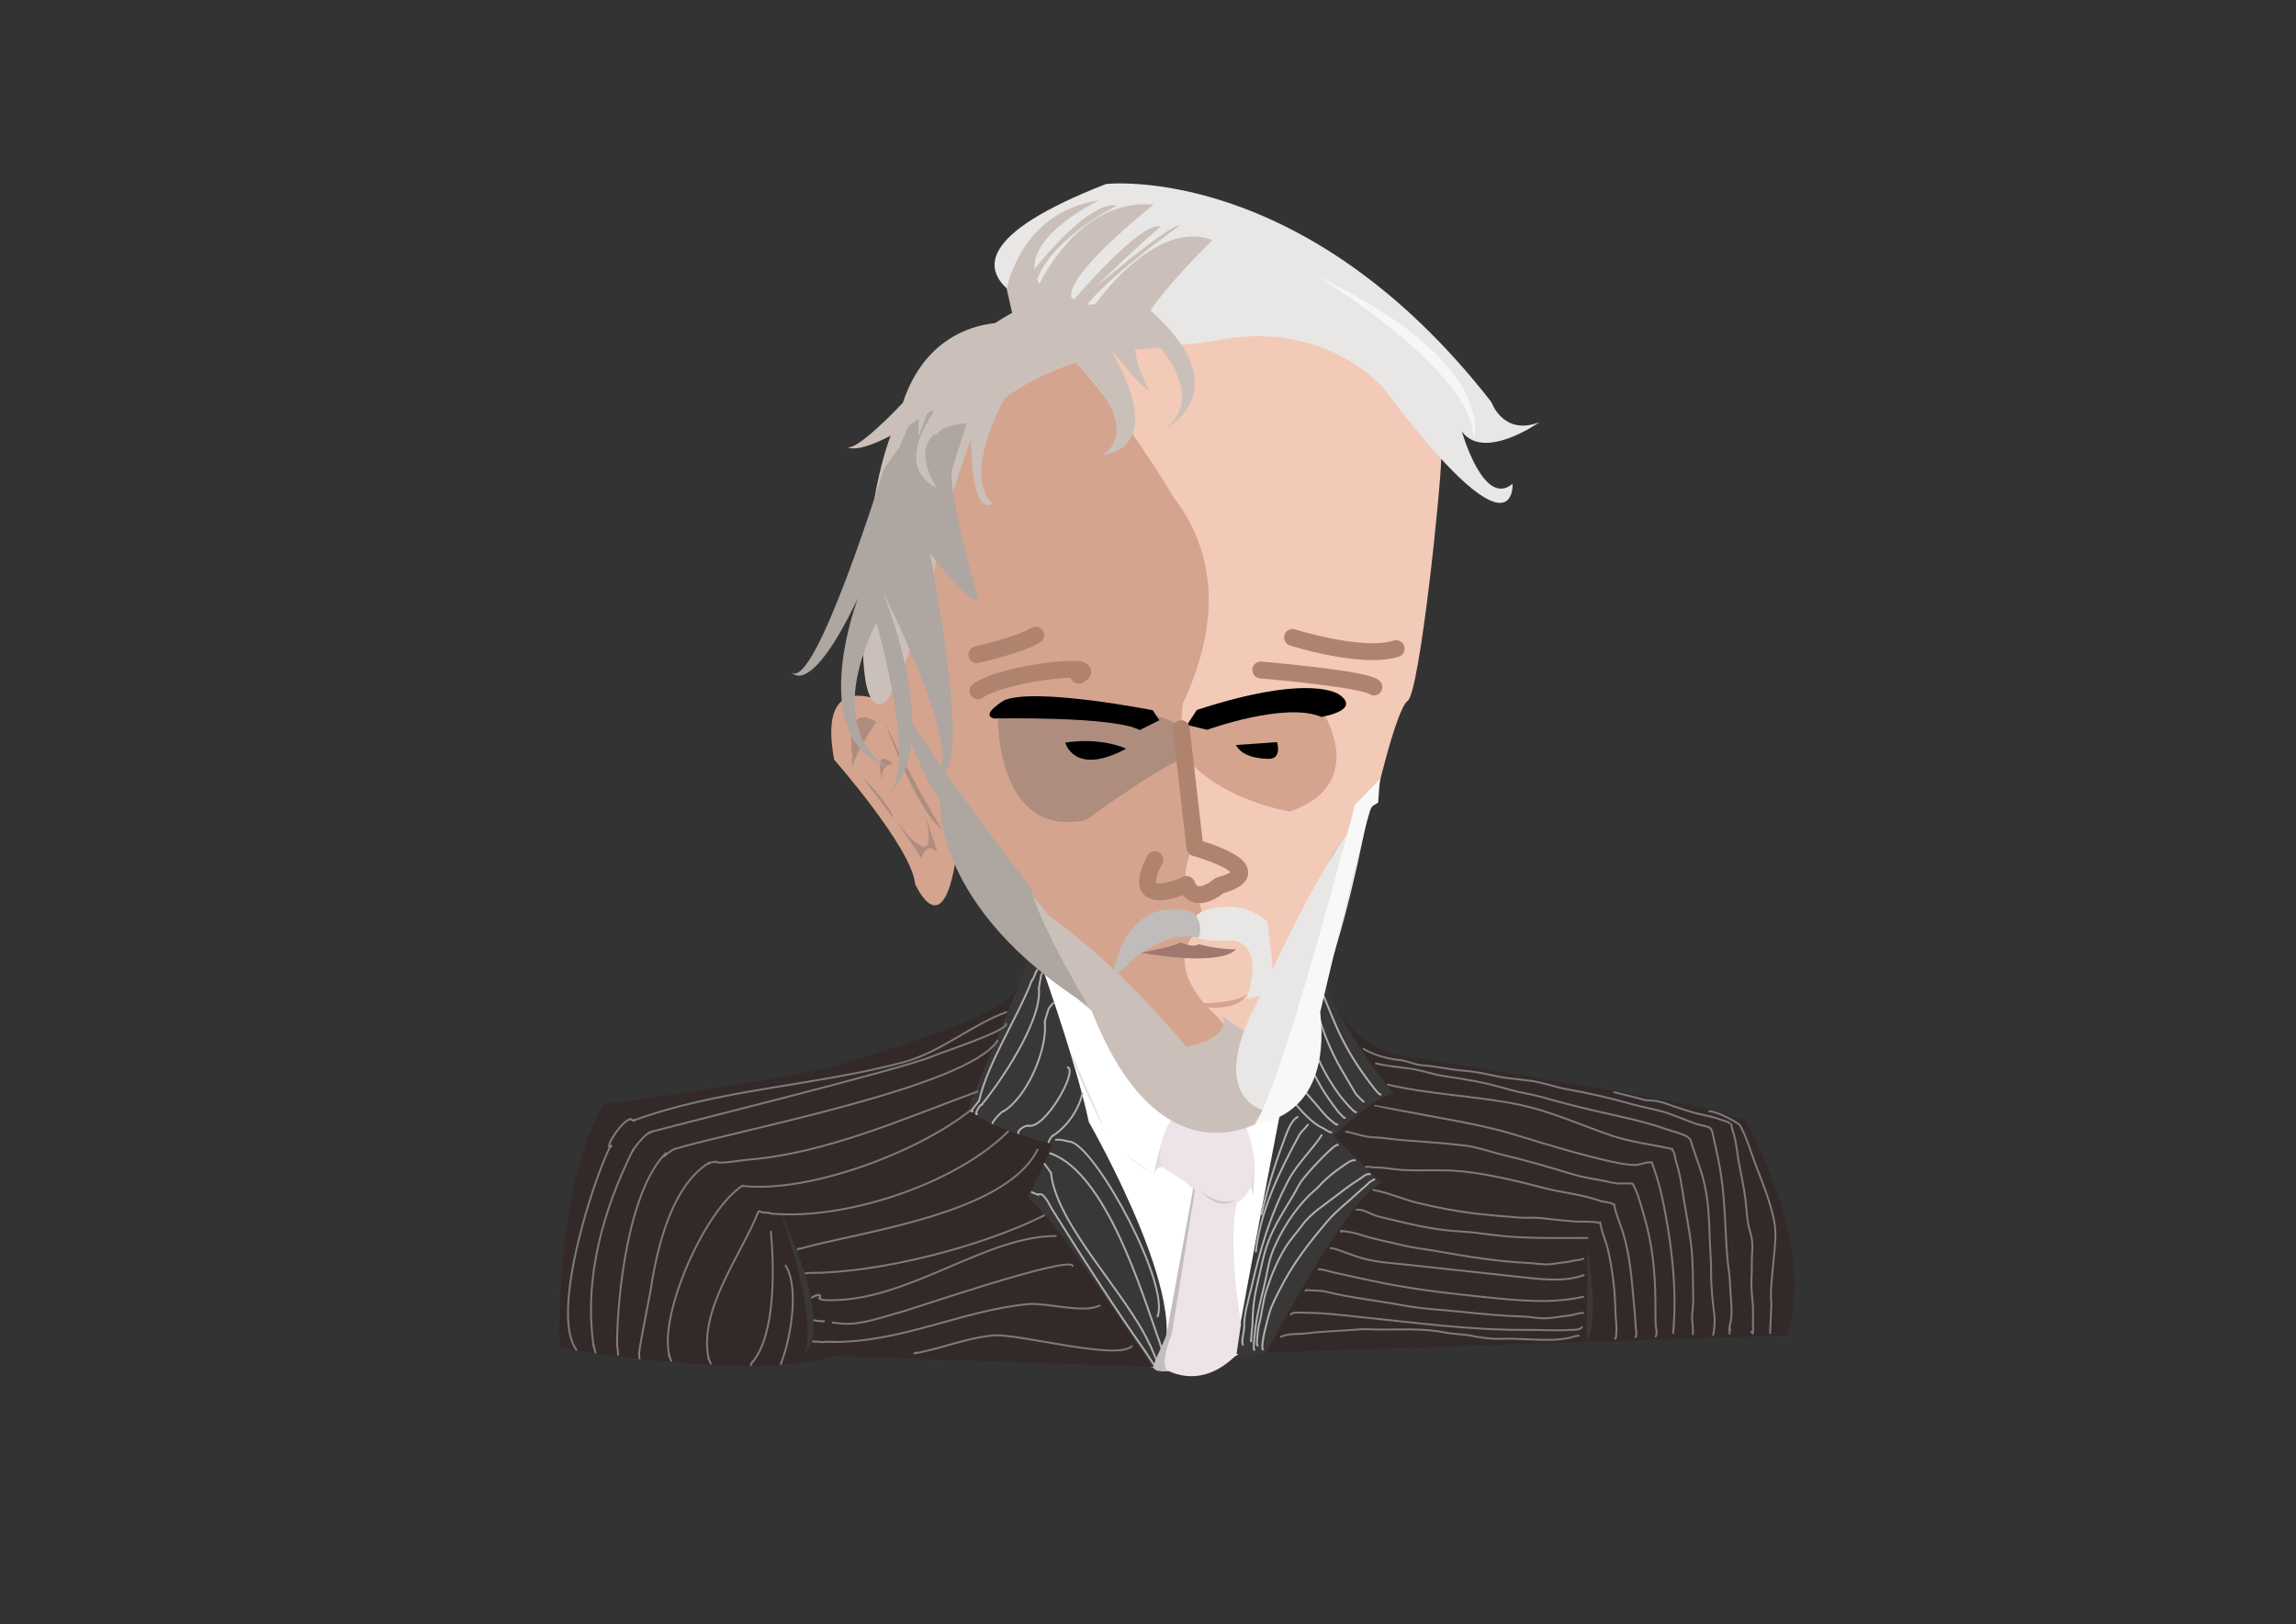 <?xml version="1.0" encoding="UTF-8" standalone="no"?>
<!DOCTYPE svg PUBLIC "-//W3C//DTD SVG 1.1//EN" "http://www.w3.org/Graphics/SVG/1.1/DTD/svg11.dtd">
<!-- Created with Vectornator (http://vectornator.io/) -->
<svg height="100%" stroke-miterlimit="10" style="fill-rule:nonzero;clip-rule:evenodd;stroke-linecap:round;stroke-linejoin:round;" version="1.1" viewBox="0 0 3370.82 2384.24" width="100%" xml:space="preserve" xmlns="http://www.w3.org/2000/svg" xmlns:vectornator="http://vectornator.io" xmlns:xlink="http://www.w3.org/1999/xlink">
<rect x="0" y="0" width="3370.82" height="2384.24" fill="#333333" stroke="none"/>
<defs/>
<g id="Layer-2" vectornator:layerName="Layer 2">
<path d="M1524.09 1398.33L1633.65 1968.88C1633.65 1968.88 1717.98 2077.62 1864.42 1955.64C2010.86 1833.66 2016.63 1739.7 2016.63 1739.7L1974.15 1574.11L1854.91 1428.79L1524.09 1398.33Z" fill="#ffffff" fill-rule="evenodd" opacity="1" stroke="none"/>
<path d="M1508.97 1443.75C1503.44 1443.86 1496.84 1447.88 1488.94 1457.22C1438.36 1516.99 1088.88 1600.91 1088.88 1600.91C1055.54 1729.65 1200.41 1989.44 1200.41 1989.44L1698.12 2006.69C1747.55 1892.89 1537.19 1556.09 1537.19 1556.09C1537.19 1556.09 1538.84 1443.14 1508.97 1443.75Z" fill="#332929" fill-rule="evenodd" opacity="1" stroke="none"/>
<path d="M1487.86 1472.02L1525.44 1385.65C1525.44 1385.65 1545.87 1475.31 1532.03 1530.69" fill="#332929" fill-rule="evenodd" opacity="1" stroke="none"/>
<path d="M1518.91 1389L1421.59 1626.38C1441.16 1653.49 1544.28 1679.28 1544.28 1679.28C1545.17 1687.28 1508.72 1757.97 1508.72 1757.97C1549.62 1787.31 1691.91 2007.38 1691.91 2007.38C1771.56 1947.93 1598.53 1646.94 1598.53 1646.94C1577.45 1548.38 1518.91 1389 1518.91 1389Z" fill="#3a3737" fill-rule="evenodd" opacity="1" stroke="none"/>
<path d="M821.952 1978.43C821.952 1978.43 811.761 1751.08 886.237 1620.95C886.237 1620.95 1300.17 1566.85 1391.89 1520.6L1435.79 1854.57L1257.05 1972.16C1257.05 1972.16 1213.15 2041.15 821.952 1978.43Z" fill="#332929" fill-rule="evenodd" opacity="1" stroke="none"/>
<path d="M1145.15 1777.83C1145.15 1777.83 1202.71 1935.59 1180.86 1986.76C1180.86 1986.76 1229.36 1957.98 1145.15 1777.83Z" fill="#3a3737" fill-rule="evenodd" opacity="1" stroke="none"/>
<path d="M846.224 1981.17C807.566 1929.63 869.558 1735.21 896.517 1681.3" fill="none" fill-rule="evenodd" opacity="1" stroke="#7b7b7b" stroke-linecap="round" stroke-linejoin="round" stroke-width="2.805"/>
<path d="M871.37 1974.88C857.034 1874.53 886.194 1774.24 929.836 1686.95" fill="none" fill-rule="evenodd" opacity="1" stroke="#7b7b7b" stroke-linecap="round" stroke-linejoin="round" stroke-width="2.805"/>
<path d="M905.947 1973.63C905.947 1903.18 922.44 1747.79 977.614 1692.61" fill="none" fill-rule="evenodd" opacity="1" stroke="#7b7b7b" stroke-linecap="round" stroke-linejoin="round" stroke-width="2.805"/>
<path d="M938.381 1988.07C936.327 1988.26 954.137 1901.21 955.577 1891.78C964.773 1831.55 985.665 1741.09 1041.15 1706.53" fill="none" fill-rule="evenodd" opacity="1" stroke="#7b7b7b" stroke-linecap="round" stroke-linejoin="round" stroke-width="2.805"/>
<path d="M982.768 1990.22C966.729 1929.59 1035.5 1774.49 1090.44 1740.27" fill="none" fill-rule="evenodd" opacity="1" stroke="#7b7b7b" stroke-linecap="round" stroke-linejoin="round" stroke-width="2.805"/>
<path d="M1040.47 1994.53C1024.64 1923.02 1089.3 1840.62 1113.44 1778.42" fill="none" fill-rule="evenodd" opacity="1" stroke="#7b7b7b" stroke-linecap="round" stroke-linejoin="round" stroke-width="2.805"/>
<path d="M1131.73 1807.78C1136.37 1857.29 1139.42 1957.61 1104.99 1999.16" fill="none" fill-rule="evenodd" opacity="1" stroke="#7b7b7b" stroke-linecap="round" stroke-linejoin="round" stroke-width="2.805"/>
<path d="M1153.4 1857.7C1173.78 1890.42 1160.72 1964.92 1147.27 1999.57" fill="none" fill-rule="evenodd" opacity="1" stroke="#7b7b7b" stroke-linecap="round" stroke-linejoin="round" stroke-width="2.805"/>
<path d="M897.947 1682.39C884.448 1691.27 909.964 1646.72 925.577 1642.57" fill="none" fill-rule="evenodd" opacity="1" stroke="#7b7b7b" stroke-linecap="round" stroke-linejoin="round" stroke-width="2.805"/>
<path d="M929.726 1689.33C927.248 1688.82 947.285 1664.37 953.116 1662.81" fill="none" fill-rule="evenodd" opacity="1" stroke="#7b7b7b" stroke-linecap="round" stroke-linejoin="round" stroke-width="2.805"/>
<path d="M975.266 1696.5C971.534 1701.23 984.553 1688.11 990.38 1686.56" fill="none" fill-rule="evenodd" opacity="1" stroke="#7b7b7b" stroke-linecap="round" stroke-linejoin="round" stroke-width="2.805"/>
<path d="M1040.34 1708.45C1042.65 1705.51 1047.5 1706.2 1050.68 1705.36" fill="none" fill-rule="evenodd" opacity="1" stroke="#7b7b7b" stroke-linecap="round" stroke-linejoin="round" stroke-width="2.805"/>
<path d="M1051.16 1705.1C1052.12 1709.61 1091.27 1702.75 1096.52 1702.37C1210.45 1693.99 1329.86 1640.86 1434.9 1602.31" fill="none" fill-rule="evenodd" opacity="1" stroke="#7b7b7b" stroke-linecap="round" stroke-linejoin="round" stroke-width="2.805"/>
<path d="M1089.75 1740.78C1186.79 1751.69 1346.71 1692.04 1424.44 1630.03" fill="none" fill-rule="evenodd" opacity="1" stroke="#7b7b7b" stroke-linecap="round" stroke-linejoin="round" stroke-width="2.805"/>
<path d="M990.56 1686.53C1080.08 1659.53 1420.14 1595.87 1464.34 1527.76" fill="none" fill-rule="evenodd" opacity="1" stroke="#7b7b7b" stroke-linecap="round" stroke-linejoin="round" stroke-width="2.805"/>
<path d="M956.145 1661.61C956.689 1659.9 1327.54 1569.06 1370.27 1549.99C1381.15 1545.14 1480.64 1512.78 1476.95 1502.73" fill="none" fill-rule="evenodd" opacity="1" stroke="#7b7b7b" stroke-linecap="round" stroke-linejoin="round" stroke-width="2.805"/>
<path d="M929.618 1644.91C1055.25 1598.81 1195.82 1593.85 1325.11 1559.61C1381.04 1544.79 1425.68 1504.62 1477.41 1485.64" fill="none" fill-rule="evenodd" opacity="1" stroke="#7b7b7b" stroke-linecap="round" stroke-linejoin="round" stroke-width="2.805"/>
<path d="M1132.69 1781.42C1240.85 1791.25 1402.71 1738.21 1480.11 1660.82" fill="none" fill-rule="evenodd" opacity="1" stroke="#7b7b7b" stroke-linecap="round" stroke-linejoin="round" stroke-width="2.805"/>
<path d="M1175.17 1832.82C1263.16 1807.68 1475.71 1782.68 1523.28 1687.54" fill="none" fill-rule="evenodd" opacity="1" stroke="#7b7b7b" stroke-linecap="round" stroke-linejoin="round" stroke-width="2.805"/>
<path d="M1190.25 1868.45C1291.18 1868.45 1441.25 1829.98 1532.88 1784.16" fill="none" fill-rule="evenodd" opacity="1" stroke="#7b7b7b" stroke-linecap="round" stroke-linejoin="round" stroke-width="2.805"/>
<path d="M1203.95 1903.4C1197.26 1910.09 1224.41 1908.47 1230.68 1908.19C1341.07 1903.39 1450.07 1814.31 1550.01 1814.31" fill="none" fill-rule="evenodd" opacity="1" stroke="#7b7b7b" stroke-linecap="round" stroke-linejoin="round" stroke-width="2.805"/>
<path d="M1209.44 1939.72C1209.41 1939.72 1231.32 1942.8 1238.22 1943.14C1266.04 1944.53 1295.99 1932.99 1322.5 1926.01C1337.81 1921.98 1569.49 1842.6 1574.68 1858.17" fill="none" fill-rule="evenodd" opacity="1" stroke="#7b7b7b" stroke-linecap="round" stroke-linejoin="round" stroke-width="2.805"/>
<path d="M1223.83 1969.87C1325.35 1969.87 1411.44 1924.04 1508.21 1914.36C1536.24 1911.56 1590.21 1928.52 1614.42 1916.42" fill="none" fill-rule="evenodd" opacity="1" stroke="#7b7b7b" stroke-linecap="round" stroke-linejoin="round" stroke-width="2.805"/>
<path d="M1344.43 1985.63C1333.12 1989.4 1367.92 1981.36 1379.38 1978.09C1404.41 1970.94 1431.5 1962.87 1457.5 1960.27C1493.36 1956.69 1640.04 1997.7 1661.7 1976.03" fill="none" fill-rule="evenodd" opacity="1" stroke="#7b7b7b" stroke-linecap="round" stroke-linejoin="round" stroke-width="2.805"/>
<path d="M1524.07 1753.95C1531.71 1747.73 1540.8 1768.93 1544.03 1774.1C1587.75 1844.02 1635.41 1918.55 1681.68 1984.16" fill="none" fill-rule="evenodd" opacity="1" stroke="#afafaf" stroke-linecap="round" stroke-linejoin="round" stroke-width="2.805"/>
<path d="M1543.02 1721.41C1550.29 1797.69 1655.08 1899.67 1688.08 1974.2" fill="none" fill-rule="evenodd" opacity="1" stroke="#afafaf" stroke-linecap="round" stroke-linejoin="round" stroke-width="2.805"/>
<path d="M1544.4 1693.88C1624.5 1724.81 1675.87 1895.18 1701.49 1967.57" fill="none" fill-rule="evenodd" opacity="1" stroke="#afafaf" stroke-linecap="round" stroke-linejoin="round" stroke-width="2.805"/>
<path d="M1573.47 1676.4C1613.57 1691.89 1717.47 1885.73 1699.46 1932.35" fill="none" fill-rule="evenodd" opacity="1" stroke="#afafaf" stroke-linecap="round" stroke-linejoin="round" stroke-width="2.805"/>
<path d="M1441.27 1621.52C1468.66 1588.36 1529.79 1498.68 1525.25 1451.13" fill="none" fill-rule="evenodd" opacity="1" stroke="#afafaf" stroke-linecap="round" stroke-linejoin="round" stroke-width="2.805"/>
<path d="M1473.59 1631.14C1508.38 1609.39 1537.81 1540.75 1533.96 1500.41" fill="none" fill-rule="evenodd" opacity="1" stroke="#afafaf" stroke-linecap="round" stroke-linejoin="round" stroke-width="2.805"/>
<path d="M1509.7 1652.42C1534.2 1658.06 1582.38 1572.37 1567.68 1566.7" fill="none" fill-rule="evenodd" opacity="1" stroke="#afafaf" stroke-linecap="round" stroke-linejoin="round" stroke-width="2.805"/>
<path d="M1545.85 1667.01C1565.77 1654.55 1583.88 1629.14 1588.96 1605.4" fill="none" fill-rule="evenodd" opacity="1" stroke="#afafaf" stroke-linecap="round" stroke-linejoin="round" stroke-width="2.805"/>
<path d="M1437.39 1615.88C1450.44 1559.31 1493.25 1495.18 1514.78 1439.43" fill="none" fill-rule="evenodd" opacity="1" stroke="#afafaf" stroke-linecap="round" stroke-linejoin="round" stroke-width="2.805"/>
<path d="M1474.05 1630.71C1471.02 1630.18 1455.78 1647.81 1457.15 1648.82" fill="none" fill-rule="evenodd" opacity="1" stroke="#afafaf" stroke-linecap="round" stroke-linejoin="round" stroke-width="2.805"/>
<path d="M1441.85 1621.19C1436.78 1622.72 1430 1638.23 1434.33 1635.18" fill="none" fill-rule="evenodd" opacity="1" stroke="#afafaf" stroke-linecap="round" stroke-linejoin="round" stroke-width="2.805"/>
<path d="M1437.48 1615.71C1433.86 1620.62 1422.16 1633.67 1427.74 1631.2" fill="none" fill-rule="evenodd" opacity="1" stroke="#afafaf" stroke-linecap="round" stroke-linejoin="round" stroke-width="2.805"/>
<path d="M1509.73 1652.55C1509.06 1652.06 1506.7 1652.84 1505.94 1652.98C1502.91 1653.56 1493.79 1659.27 1495.03 1663.4" fill="none" fill-rule="evenodd" opacity="1" stroke="#afafaf" stroke-linecap="round" stroke-linejoin="round" stroke-width="2.805"/>
<path d="M1546.58 1666.6C1544.48 1666.95 1541.73 1671.3 1540.93 1673.21C1540.57 1674.05 1540.17 1674.87 1539.77 1675.67C1539.67 1675.86 1539.33 1676.83 1539.57 1676.57" fill="none" fill-rule="evenodd" opacity="1" stroke="#afafaf" stroke-linecap="round" stroke-linejoin="round" stroke-width="2.805"/>
<path d="M1533.83 1500.25C1533.83 1500.21 1533.75 1499.73 1533.75 1499.72C1535.47 1493.88 1537.26 1488.06 1539.03 1482.24C1540.04 1478.89 1543 1476.48 1545.06 1473.65C1545.35 1473.24 1545.71 1472.89 1546.04 1472.52" fill="#3a3737" fill-rule="evenodd" opacity="1" stroke="#afafaf" stroke-linecap="round" stroke-linejoin="round" stroke-width="2.805"/>
<path d="M1525.22 1450.94C1525.1 1450.6 1525.14 1450.85 1525.22 1450.44C1526.41 1443.81 1527.31 1437.11 1528.79 1430.53C1528.94 1429.85 1529.64 1429.44 1530.07 1428.89" fill="#3a3737" fill-rule="evenodd" opacity="1" stroke="#afafaf" stroke-linecap="round" stroke-linejoin="round" stroke-width="2.805"/>
<path d="M1514.44 1439.74C1518.63 1435.55 1519.2 1428.84 1522.58 1423.97" fill="#3a3737" fill-rule="evenodd" opacity="1" stroke="#afafaf" stroke-linecap="round" stroke-linejoin="round" stroke-width="2.805"/>
<path d="M1524.3 1753.39C1524.28 1753.44 1524.19 1753.68 1524.08 1753.65C1521.03 1752.58 1517.98 1751.52 1514.99 1750.3C1514.84 1750.23 1514.86 1750 1514.8 1749.85" fill="#3a3737" fill-rule="evenodd" opacity="1" stroke="#afafaf" stroke-linecap="round" stroke-linejoin="round" stroke-width="2.805"/>
<path d="M1542.61 1721.66C1542.66 1721.51 1542.8 1721.21 1542.69 1721.05C1539.67 1716.91 1536.68 1712.75 1533.6 1708.65C1533.57 1708.6 1533.5 1708.69 1533.44 1708.71" fill="#3a3737" fill-rule="evenodd" opacity="1" stroke="#afafaf" stroke-linecap="round" stroke-linejoin="round" stroke-width="2.805"/>
<path d="M1544.61 1693.68C1543.6 1693.55 1542.63 1693.18 1541.63 1692.96" fill="#3a3737" fill-rule="evenodd" opacity="1" stroke="#afafaf" stroke-linecap="round" stroke-linejoin="round" stroke-width="2.805"/>
<path d="M1573.03 1676.34C1567.79 1675.6 1562.81 1673.89 1557.51 1673.12C1555.12 1672.78 1552.69 1673.07 1550.28 1673.05" fill="#3a3737" fill-rule="evenodd" opacity="1" stroke="#afafaf" stroke-linecap="round" stroke-linejoin="round" stroke-width="2.805"/>
<path d="M1681.21 1983.49C1681.12 1983.75 1681.41 1983.65 1681.53 1983.83C1685.34 1989.66 1689.08 1995.54 1692.91 2001.35C1693.46 2002.18 1694.08 2002.96 1694.67 2003.77" fill="#3a3737" fill-rule="evenodd" opacity="1" stroke="#afafaf" stroke-linecap="round" stroke-linejoin="round" stroke-width="2.805"/>
<path d="M1688.29 1973.58C1688.31 1973.75 1688.31 1973.78 1688.4 1974C1691.19 1980.62 1694 1987.23 1696.8 1993.85C1697.63 1995.8 1698.31 1997.86 1699.62 1999.54" fill="#3a3737" fill-rule="evenodd" opacity="1" stroke="#afafaf" stroke-linecap="round" stroke-linejoin="round" stroke-width="2.805"/>
<path d="M1703.84 1974.75C1705.03 1978.14 1706.11 1981.57 1707.24 1984.98" fill="#3a3737" fill-rule="evenodd" opacity="1" stroke="#afafaf" stroke-linecap="round" stroke-linejoin="round" stroke-width="2.805"/>
<path d="M1701.4 1966.73C1701.38 1966.86 1701.35 1966.92 1701.39 1967.06C1702.3 1969.72 1703.25 1972.37 1704.15 1975.04C1704.22 1975.26 1704.25 1975.49 1704.3 1975.72" fill="#3a3737" fill-rule="evenodd" opacity="1" stroke="#afafaf" stroke-linecap="round" stroke-linejoin="round" stroke-width="2.805"/>
<path d="M1114.74 1778.16C1116.35 1777.93 1116.85 1779.21 1118.53 1779.52C1122.23 1780.19 1126.07 1779.88 1129.59 1780.52" fill="#3a3737" fill-rule="evenodd" opacity="1" stroke="#7e7e7e" stroke-linecap="round" stroke-linejoin="round" stroke-width="2.805"/>
<path d="M1131.42 1781.52L1131.32 1781.17L1131.02 1780.95L1130.7 1780.89L1131.05 1780.78L1131.05 1780.78" fill="#3a3737" fill-rule="evenodd" opacity="1" stroke="#7e7e7e" stroke-linecap="round" stroke-linejoin="round" stroke-width="2.805"/>
<path d="M1170.98 1834.2C1171.09 1833.65 1173.52 1832.79 1174.13 1832.62" fill="#3a3737" fill-rule="evenodd" opacity="1" stroke="#7e7e7e" stroke-linecap="round" stroke-linejoin="round" stroke-width="2.805"/>
<path d="M1182.79 1869.14C1181.82 1868.95 1190.2 1868.48 1190.27 1868.39" fill="#3a3737" fill-rule="evenodd" opacity="1" stroke="#7e7e7e" stroke-linecap="round" stroke-linejoin="round" stroke-width="2.805"/>
<path d="M1203.09 1906.09C1203.23 1905.39 1204.97 1902.73 1204.34 1902.03C1201.34 1898.71 1194.44 1902.95 1191.91 1904.65" fill="#3a3737" fill-rule="evenodd" opacity="1" stroke="#7e7e7e" stroke-linecap="round" stroke-linejoin="round" stroke-width="2.805"/>
<path d="M1195.36 1937.98C1198.76 1938.73 1206.27 1940.04 1209.53 1939.22" fill="#3a3737" fill-rule="evenodd" opacity="1" stroke="#7e7e7e" stroke-linecap="round" stroke-linejoin="round" stroke-width="2.805"/>
<path d="M1193.45 1969.03C1193.08 1968.95 1194.42 1969.18 1194.66 1969.21C1195.46 1969.28 1196.39 1969.45 1197.2 1969.41C1199.53 1969.29 1201.76 1969.34 1204.06 1969.84C1207.31 1970.56 1210.91 1969.58 1214.21 1969.48C1217.75 1969.38 1221.23 1969.87 1224.81 1969.49" fill="#3a3737" fill-rule="evenodd" opacity="1" stroke="#7e7e7e" stroke-linecap="round" stroke-linejoin="round" stroke-width="2.805"/>
<path d="M951.854 1663.82C951.63 1663.83 951.037 1664.09 951.192 1663.93C952.954 1662.09 956.723 1661.61 958.949 1660.43" fill="#3a3737" fill-rule="evenodd" opacity="1" stroke="#7e7e7e" stroke-linecap="round" stroke-linejoin="round" stroke-width="2.805"/>
<path d="M924.988 1643.2C926.955 1642.16 928.345 1644.67 929.772 1644.75C930.401 1644.78 932.024 1644.06 932.72 1643.85" fill="#3a3737" fill-rule="evenodd" opacity="1" stroke="#7e7e7e" stroke-linecap="round" stroke-linejoin="round" stroke-width="2.805"/>
<path d="M906.468 1971.86C905.406 1971.86 906.174 1974.98 906.244 1975.89C906.57 1980.12 907.363 1984.53 907.363 1988.72" fill="#3a3737" fill-rule="evenodd" opacity="1" stroke="#7e7e7e" stroke-linecap="round" stroke-linejoin="round" stroke-width="2.805"/>
<path d="M871.248 1973.87C870.905 1973.7 871.348 1974.47 871.398 1974.62C871.65 1975.37 871.776 1976.17 871.995 1976.93C872.578 1978.97 873.049 1981 873.562 1983.05C873.696 1983.59 874.308 1985.89 874.308 1985.44" fill="#3a3737" fill-rule="evenodd" opacity="1" stroke="#7e7e7e" stroke-linecap="round" stroke-linejoin="round" stroke-width="2.805"/>
<path d="M938.553 1986.78C937.846 1986.78 939.001 1992.81 939.001 1994.17" fill="#3a3737" fill-rule="evenodd" opacity="1" stroke="#7e7e7e" stroke-linecap="round" stroke-linejoin="round" stroke-width="2.805"/>
<path d="M982.383 1989.22C981.75 1990.18 984.088 1993.73 984.385 1994.83C984.602 1995.64 984.747 1996.28 985.195 1997C985.314 1997.19 985.493 1997.99 985.514 1997.8" fill="#3a3737" fill-rule="evenodd" opacity="1" stroke="#7e7e7e" stroke-linecap="round" stroke-linejoin="round" stroke-width="2.805"/>
<path d="M1040.1 1994.2C1041.27 1996.53 1042.74 1999.09 1043.54 2001.5" fill="#3a3737" fill-rule="evenodd" opacity="1" stroke="#7e7e7e" stroke-linecap="round" stroke-linejoin="round" stroke-width="2.805"/>
<path d="M1105.5 1998.47C1103.82 1999.31 1103.16 2002.11 1102.4 2003.63" fill="#3a3737" fill-rule="evenodd" opacity="1" stroke="#7e7e7e" stroke-linecap="round" stroke-linejoin="round" stroke-width="2.805"/>
<path d="M1147.49 1999.08C1147.14 2000.01 1147 2001.19 1146.46 2002.01" fill="#3a3737" fill-rule="evenodd" opacity="1" stroke="#7e7e7e" stroke-linecap="round" stroke-linejoin="round" stroke-width="2.805"/>
<path d="M1812.69 1986.86C1812.69 1986.86 1954.63 1514.9 1926.95 1378.63C1926.95 1378.63 1946.23 1546.98 2077.49 1552.18C2077.49 1552.18 2420.6 1608.07 2495.98 1624.96L2560.96 1643.16C2560.96 1643.16 2668.83 1826.41 2623.35 1960.27L1812.69 1986.86Z" fill="#332929" fill-rule="evenodd" opacity="1" stroke="none"/>
<path d="M1859.82 1984.9C1859.82 1984.9 1975.51 1761.24 2027.95 1736.05L1958.02 1667.67C1958.02 1667.67 2016.64 1610.6 2044.92 1604.94C2044.92 1604.94 1932.83 1465.6 1934.37 1391.56C1935.92 1317.52 1813.54 1979.76 1813.54 1986.45C1813.54 1986.45 1827.43 1995.19 1859.82 1984.9Z" fill="#3a3737" fill-rule="evenodd" opacity="1" stroke="none"/>
<path d="M2330.66 1832.3C2330.66 1832.3 2349.51 1936.96 2329.3 1968.82" fill="#3a3737" fill-rule="evenodd" opacity="1" stroke="none"/>
<path d="M2349.54 1794.45C2348.72 1794.77 2350.97 1802.35 2351.33 1803.89C2353.7 1813.97 2358.14 1823.7 2360.53 1833.87C2367.61 1863.9 2371.1 1895.35 2371.72 1925.97C2371.93 1936.15 2373.85 1946.35 2372.92 1956.55C2372.75 1958.46 2372.95 1965.16 2371.16 1965" fill="none" fill-rule="evenodd" opacity="1" stroke="#7b7b7b" stroke-linecap="round" stroke-linejoin="round" stroke-width="2.805"/>
<path d="M2369.84 1767.81C2371.59 1781.36 2379.04 1796.69 2382.93 1809.73C2393.01 1843.52 2395.63 1878.12 2398.75 1912.85C2399.77 1924.28 2400.91 1935.5 2401.29 1946.86C2401.44 1951.11 2403.62 1958.8 2401.17 1962.75" fill="none" fill-rule="evenodd" opacity="1" stroke="#7b7b7b" stroke-linecap="round" stroke-linejoin="round" stroke-width="2.805"/>
<path d="M2397.37 1738.18C2405.12 1752.45 2409.06 1769.22 2413.68 1784.7C2426.03 1826.07 2430.01 1867.89 2430.4 1910.75C2430.51 1922.26 2430.03 1934.17 2430.89 1945.57C2431.25 1950.43 2433.46 1957.39 2430.74 1961.79" fill="none" fill-rule="evenodd" opacity="1" stroke="#7b7b7b" stroke-linecap="round" stroke-linejoin="round" stroke-width="2.805"/>
<path d="M2425.08 1706.57C2434.3 1730.14 2440.31 1755.62 2444.86 1780.57C2455.59 1839.38 2461.8 1896.83 2456.39 1956.5" fill="none" fill-rule="evenodd" opacity="1" stroke="#7b7b7b" stroke-linecap="round" stroke-linejoin="round" stroke-width="2.805"/>
<path d="M2455.2 1688.44C2459.16 1691.63 2459.11 1700.57 2460.64 1705.16C2467.01 1724.25 2469.28 1743.77 2472.57 1763.55C2477.41 1792.67 2483.53 1822.2 2484.77 1851.76C2485.57 1870.79 2485.51 1889.92 2485.89 1908.83C2486.06 1917.4 2484.14 1925.95 2484.22 1934.51C2484.29 1942.35 2486.06 1950.74 2485.36 1958.47" fill="none" fill-rule="evenodd" opacity="1" stroke="#7b7b7b" stroke-linecap="round" stroke-linejoin="round" stroke-width="2.805"/>
<path d="M2479.66 1670.79C2482.54 1672.57 2483.8 1679.88 2484.86 1682.85C2488.56 1693.26 2491.87 1703.86 2495.59 1714.3C2506.89 1746.06 2508.98 1778.69 2509.88 1812.31C2510.37 1830.79 2512.27 1849.35 2512.13 1867.82C2511.98 1888.07 2514.23 1909.57 2516.8 1929.52C2517.78 1937.08 2517.19 1943.49 2516.54 1950.69C2516.36 1952.66 2515.31 1960.1 2515.07 1959.5" fill="none" fill-rule="evenodd" opacity="1" stroke="#7b7b7b" stroke-linecap="round" stroke-linejoin="round" stroke-width="2.805"/>
<path d="M2510.78 1656.39C2514.02 1657.81 2515.45 1668.97 2516.27 1672.45C2520.32 1689.65 2523.8 1706.19 2526.53 1723.73C2532.84 1764.28 2532.61 1805.31 2535.96 1846.14C2537.1 1860.09 2539.83 1873.94 2540.12 1887.92C2540.5 1906.78 2544.98 1927.1 2539.53 1945.49C2538.9 1947.63 2539.77 1950.43 2538.58 1952.36" fill="none" fill-rule="evenodd" opacity="1" stroke="#7b7b7b" stroke-linecap="round" stroke-linejoin="round" stroke-width="2.805"/>
<path d="M2541.83 1649.93C2541.43 1654.42 2545.36 1663.54 2546.47 1668.24C2549.5 1681.14 2550.74 1694.83 2553.13 1707.92C2556.23 1724.88 2560.2 1742.06 2562.4 1759.11C2564.01 1771.59 2564.34 1784.59 2566.59 1796.92C2567.93 1804.25 2570.76 1811.21 2571.91 1818.6C2573.79 1830.68 2571.61 1843.51 2571.86 1855.69C2572.07 1866.28 2571.2 1876.85 2571.29 1887.43C2571.41 1900.2 2573.81 1912.74 2573.81 1925.42C2573.81 1933.55 2573.24 1942.49 2573.85 1950.59C2573.97 1952.26 2573.52 1954.19 2573.37 1955.85C2573.32 1956.4 2573.77 1957.54 2573.22 1957.49C2571.97 1957.38 2571.71 1955.42 2571.49 1954.69" fill="none" fill-rule="evenodd" opacity="1" stroke="#7b7b7b" stroke-linecap="round" stroke-linejoin="round" stroke-width="2.805"/>
<path d="M2554.58 1651.75C2564.95 1670.83 2571.11 1693.56 2579.09 1713.92C2589.28 1739.97 2599.16 1764.97 2604.75 1792.43C2608.59 1811.24 2605.42 1832.56 2603.69 1851.62C2602.16 1868.51 2599.81 1886.61 2599.97 1903.61C2600.02 1909.39 2600.85 1915.82 2600.33 1921.53C2599.62 1929.31 2599.9 1937.24 2599.2 1944.94C2599.01 1947 2598.53 1957.52 2599.14 1956.53" fill="none" fill-rule="evenodd" opacity="1" stroke="#7b7b7b" stroke-linecap="round" stroke-linejoin="round" stroke-width="2.805"/>
<path d="M2539.8 1949.82C2539.66 1951.39 2539.85 1956.93 2538.79 1957.35" fill="none" fill-rule="evenodd" opacity="1" stroke="#7b7b7b" stroke-linecap="round" stroke-linejoin="round" stroke-width="2.805"/>
<path d="M2347.77 1794.73C2335.24 1792.45 2321.85 1793.81 2308.98 1792.78C2293.28 1791.51 2277.52 1789.73 2261.87 1787.95C2251.17 1786.73 2240.29 1788.06 2229.67 1787.2C2208.01 1785.46 2186.34 1783.73 2164.73 1781.18C2136.82 1777.88 2107.98 1772.19 2080.77 1765.57C2058.8 1760.22 2038.25 1750.69 2016.13 1746.66" fill="none" fill-rule="evenodd" opacity="1" stroke="#7b7b7b" stroke-linecap="round" stroke-linejoin="round" stroke-width="2.805"/>
<path d="M2369.25 1768.34C2363.79 1764.24 2354.56 1764.75 2348.19 1762.47C2322.23 1753.13 2295.19 1751.08 2268.46 1744.22C2228.53 1733.97 2188.81 1724.02 2147.69 1719.53C2118.47 1716.35 2088.4 1719.02 2059.23 1717.4C2045.69 1716.65 2031.89 1713.48 2018.38 1713.71C2014.32 1713.78 2009.15 1711.88 2005.23 1713.02" fill="none" fill-rule="evenodd" opacity="1" stroke="#7b7b7b" stroke-linecap="round" stroke-linejoin="round" stroke-width="2.805"/>
<path d="M2397.29 1737.7C2391.7 1736.68 2384.31 1737.27 2378.63 1737.37C2370.88 1737.5 2362.17 1734.71 2354.52 1733.32C2339.05 1730.51 2323.36 1728.13 2308.3 1723.55C2275.44 1713.58 2243.28 1703.94 2209.81 1696.11C2189.62 1691.39 2170.25 1683.85 2149.52 1681.4C2118.58 1677.75 2087.65 1675.86 2056.69 1673.37C2043.07 1672.27 2029.47 1669.87 2015.89 1669.35C2002.53 1668.84 1989.04 1663.45 1976.21 1661.11" fill="none" fill-rule="evenodd" opacity="1" stroke="#7b7b7b" stroke-linecap="round" stroke-linejoin="round" stroke-width="2.805"/>
<path d="M2425.12 1706.34C2417 1704.86 2407.8 1710.47 2399.24 1710.14C2387.72 1709.7 2375.77 1707.38 2364.46 1704.84C2318.25 1694.43 2272.99 1680.66 2227.76 1666.7C2190.48 1655.19 2151.66 1647.75 2113.33 1640.78C2088.78 1636.32 2064.37 1631.54 2039.92 1627.09C2037.68 1626.68 2018.91 1622.9 2018.89 1622.92" fill="none" fill-rule="evenodd" opacity="1" stroke="#7b7b7b" stroke-linecap="round" stroke-linejoin="round" stroke-width="2.805"/>
<path d="M2455.42 1686.78C2425.94 1679.9 2394.76 1676.75 2365.55 1666.77C2319.49 1651.04 2274.38 1630.17 2226.42 1620.76C2163.84 1608.48 2099.29 1606.54 2037.76 1592.16" fill="none" fill-rule="evenodd" opacity="1" stroke="#7b7b7b" stroke-linecap="round" stroke-linejoin="round" stroke-width="2.805"/>
<path d="M2478.26 1669.39C2472.56 1664.66 2454.94 1660.57 2447.34 1657.88C2411.97 1645.36 2374.63 1638.26 2337.98 1629.7C2312.79 1623.81 2287.4 1617.17 2262.51 1610.09C2248.42 1606.08 2233.76 1604.38 2219.65 1600.4C2201.71 1595.34 2183.22 1590.22 2164.82 1586.93C2150.42 1584.36 2135.84 1581.77 2121.37 1579.75C2103.51 1577.25 2086.27 1570.49 2068.36 1568.35C2052.28 1566.43 2035.85 1564.71 2020.01 1561.01" fill="none" fill-rule="evenodd" opacity="1" stroke="#7b7b7b" stroke-linecap="round" stroke-linejoin="round" stroke-width="2.805"/>
<path d="M2511.59 1656.42C2507.21 1652.79 2495.59 1651.7 2490.09 1649.75C2476.32 1644.88 2462.84 1638.96 2448.92 1634.21C2431.6 1628.29 2413.04 1625.73 2395.42 1620.72C2363.73 1611.7 2333.07 1604.7 2300.7 1598.92C2282.96 1595.74 2265.8 1589.08 2247.91 1586.58C2236.59 1585 2225.26 1584.08 2213.93 1582.6C2193.06 1579.87 2172.17 1573.24 2151.2 1571.89C2130.17 1570.54 2109.27 1565.12 2088.21 1563.76C2077.11 1563.05 2066.71 1557.33 2055.73 1556.17C2037.61 1554.26 2017.15 1549 2001.94 1539.65" fill="none" fill-rule="evenodd" opacity="1" stroke="#7b7b7b" stroke-linecap="round" stroke-linejoin="round" stroke-width="2.805"/>
<path d="M2539.01 1648.59C2539.89 1647.53 2528.44 1644.46 2525.98 1643.5C2511.83 1638.03 2496.34 1636.46 2481.89 1631.82C2469.96 1627.99 2457.8 1624.51 2446.13 1619.99C2438.32 1616.97 2426.71 1614.95 2418.54 1615.09C2414.33 1615.16 2409.12 1612.91 2405.04 1611.97C2393.27 1609.24 2381.96 1606.03 2370.04 1603.27" fill="none" fill-rule="evenodd" opacity="1" stroke="#7b7b7b" stroke-linecap="round" stroke-linejoin="round" stroke-width="2.805"/>
<path d="M2553.83 1651.13C2545.95 1644.62 2520.02 1631.15 2509.25 1631.34" fill="none" fill-rule="evenodd" opacity="1" stroke="#7b7b7b" stroke-linecap="round" stroke-linejoin="round" stroke-width="2.805"/>
<path d="M1991.97 1775.73C1990.31 1775.73 1994.63 1775.67 1995.25 1775.73C1998.11 1776.02 2001.18 1776.58 2003.8 1777.7C2011.6 1781.04 2018.76 1784.64 2027.15 1786.58C2052.16 1792.35 2076.7 1798.79 2102.11 1803.02C2117.25 1805.54 2132.83 1807.05 2148.14 1807.95C2170.4 1809.26 2192.85 1813.53 2215.21 1815.18C2253.58 1818.03 2292.35 1817.16 2330.62 1817.16" fill="none" fill-rule="evenodd" opacity="1" stroke="#7b7b7b" stroke-linecap="round" stroke-linejoin="round" stroke-width="2.805"/>
<path d="M1970 1808.15C1969.75 1807.98 1968.31 1807.46 1968.64 1806.96C1969.11 1806.27 1975.14 1807.56 1976.11 1807.69C1984.36 1808.76 1992.18 1810.76 2000.09 1813.34C2019.12 1819.54 2039.98 1823.11 2059.48 1827.89C2077.18 1832.23 2095.12 1833.9 2113 1837.15C2155.64 1844.89 2200.17 1851.75 2243.48 1853.91C2254.17 1854.45 2265.89 1856.74 2276.53 1855.7C2283.85 1854.99 2291.04 1853.4 2298.36 1852.75C2304.58 1852.19 2310.79 1850.04 2316.92 1849.62C2318.74 1849.5 2325.66 1847.74 2324.26 1847.55" fill="none" fill-rule="evenodd" opacity="1" stroke="#7b7b7b" stroke-linecap="round" stroke-linejoin="round" stroke-width="2.805"/>
<path d="M1953.58 1832.22C1953.2 1831.21 1964.89 1834.71 1966.64 1835.41C1974.5 1838.58 1982.71 1841.11 1990.69 1844.02C2013.71 1852.4 2040.66 1853.82 2064.89 1856.36C2117.61 1861.88 2170.39 1868.02 2223.21 1873.55C2255.54 1876.94 2294.82 1883.1 2325.07 1871.74" fill="none" fill-rule="evenodd" opacity="1" stroke="#7b7b7b" stroke-linecap="round" stroke-linejoin="round" stroke-width="2.805"/>
<path d="M1936.01 1863.48C1937.08 1861.8 1954.83 1867.18 1957.93 1867.85C1983.45 1873.37 2009.14 1879.2 2034.86 1884.23C2083.56 1893.75 2132.42 1899.1 2181.87 1904.19C2230.12 1909.15 2277.56 1913.94 2324.65 1903.45" fill="none" fill-rule="evenodd" opacity="1" stroke="#7b7b7b" stroke-linecap="round" stroke-linejoin="round" stroke-width="2.805"/>
<path d="M1916.77 1894.76C1916.93 1893.19 1917.94 1893.67 1919.28 1893.81C1928.18 1894.72 1937.6 1893.82 1946.27 1895.98C1983.42 1905.24 2021.94 1909.02 2059.7 1916.11C2087.47 1921.33 2116.51 1922.56 2144.61 1925.45C2175.32 1928.61 2206.18 1931.74 2237 1932.53C2246.51 1932.78 2255.97 1935.04 2265.46 1935.16C2278.5 1935.31 2291.42 1932.21 2304.29 1930.99C2310.53 1930.39 2318.2 1926.67 2324.32 1927.3" fill="none" fill-rule="evenodd" opacity="1" stroke="#7b7b7b" stroke-linecap="round" stroke-linejoin="round" stroke-width="2.805"/>
<path d="M1895.36 1929.45C1895.8 1925.21 1915.76 1927.02 1918.89 1927.03C1944.72 1927.1 1969.4 1930.41 1995.07 1933.05C2077.42 1941.52 2159.7 1952.79 2242.25 1952.12C2263.26 1951.95 2283.99 1953.51 2304.82 1952.21C2309.85 1951.89 2319.31 1952.98 2322.49 1947.98" fill="none" fill-rule="evenodd" opacity="1" stroke="#7b7b7b" stroke-linecap="round" stroke-linejoin="round" stroke-width="2.805"/>
<path d="M1880.48 1962.38C1890.8 1956.94 1905.45 1958.74 1916.68 1957.34C1942.76 1954.08 1968.85 1953.65 1994.99 1951.48C2002.8 1950.83 2010.46 1951.26 2018.27 1951.46C2053.09 1952.35 2087.48 1948.99 2122.11 1956.09C2133.95 1958.52 2146.38 1958.09 2158.25 1960.41C2171.83 1963.07 2188.66 1965.81 2202.5 1965.27C2227.58 1964.28 2253.09 1967.26 2278.24 1966.71C2286.54 1966.52 2295.73 1965.36 2303.92 1963.9C2308.54 1963.08 2313.12 1960.32 2317.85 1960.8" fill="none" fill-rule="evenodd" opacity="1" stroke="#7b7b7b" stroke-linecap="round" stroke-linejoin="round" stroke-width="2.805"/>
<path d="M2017.74 1731.24C2018.07 1730.73 2011.3 1734.61 2009.76 1736.22C2005.14 1741.08 1999.12 1745.47 1994.06 1750.27C1978.99 1764.57 1962.33 1776.72 1948.79 1792.64C1921.73 1824.45 1897.85 1855.22 1878.98 1892.76C1872.92 1904.83 1866.95 1915.44 1863.31 1928.63C1860.94 1937.21 1850.72 1972.56 1853.82 1981.12" fill="none" fill-rule="evenodd" opacity="1" stroke="#b1b1b1" stroke-linecap="round" stroke-linejoin="round" stroke-width="2.805"/>
<path d="M2011.22 1723.82C2007.39 1721.31 2000.21 1728.05 1997.19 1729.94C1985.22 1737.4 1974.42 1745.27 1963.3 1754.05C1946.26 1767.51 1924.78 1780.39 1911.89 1798.29C1903.81 1809.52 1894.12 1819.65 1886.91 1831.58C1874.91 1851.43 1866.38 1872.15 1859.23 1894.14C1853.71 1911.12 1852.87 1929.08 1847.95 1946.05C1847.16 1948.78 1844.42 1973.41 1845.66 1974.98C1845.83 1975.2 1846.18 1974.8 1846.44 1974.7" fill="none" fill-rule="evenodd" opacity="1" stroke="#b1b1b1" stroke-linecap="round" stroke-linejoin="round" stroke-width="2.805"/>
<path d="M1989.25 1703.13C1982.95 1702.39 1975.71 1708.77 1970.82 1712.05C1958.57 1720.29 1946.64 1730.05 1936.75 1740.95C1932.43 1745.7 1927.19 1749.58 1922.63 1754.08C1899.82 1776.6 1881.39 1805.65 1869.13 1835.04C1862.16 1851.74 1860.16 1870.73 1855.86 1888.2C1850.87 1908.47 1845.38 1930.16 1842.94 1951C1842.45 1955.11 1839.23 1982.37 1841.57 1981.53" fill="none" fill-rule="evenodd" opacity="1" stroke="#b1b1b1" stroke-linecap="round" stroke-linejoin="round" stroke-width="2.805"/>
<path d="M1964.17 1680.59C1965.16 1679.08 1958.29 1683.06 1957.09 1684.19C1952.67 1688.38 1948.1 1692.3 1943.8 1696.68C1932.58 1708.06 1922.32 1719 1912.36 1731.43C1907.09 1738 1903.66 1746.09 1899.45 1753.2C1886.11 1775.69 1871.4 1797.86 1862.11 1822.39C1854.47 1842.57 1851.03 1863.98 1845.91 1884.81C1841.43 1902.98 1839.02 1922.6 1838.9 1941.29C1838.86 1948.13 1837.18 1954.94 1837.23 1961.79C1837.24 1963.46 1835.65 1969.99 1837.15 1968.81" fill="none" fill-rule="evenodd" opacity="1" stroke="#b1b1b1" stroke-linecap="round" stroke-linejoin="round" stroke-width="2.805"/>
<path d="M1824.71 1974C1822.19 1967.03 1826.67 1955.72 1826.61 1948.35C1826.46 1927.84 1832.62 1909.82 1837.11 1890.43C1850.11 1834.33 1864.22 1784.57 1891.51 1732.68C1904.47 1708.03 1925.28 1689.28 1940.34 1666.32" fill="none" fill-rule="evenodd" opacity="1" stroke="#b1b1b1" stroke-linecap="round" stroke-linejoin="round" stroke-width="2.805"/>
<path d="M1843.73 1837.23C1851.02 1775.17 1878.2 1720.04 1907.45 1666.16C1910.44 1660.66 1916.43 1656.36 1919.96 1650.99" fill="none" fill-rule="evenodd" opacity="1" stroke="#b1b1b1" stroke-linecap="round" stroke-linejoin="round" stroke-width="2.805"/>
<path d="M1853.01 1774L1852.56 1774.68L1852.43 1775.78L1852.26 1777.24L1852.17 1777.96L1852.37 1779.47L1852.28 1780.2L1852.28 1780.2" fill="none" fill-rule="evenodd" opacity="1" stroke="#b1b1b1" stroke-linecap="round" stroke-linejoin="round" stroke-width="2.805"/>
<path d="M1851.98 1782.75C1860.33 1746.37 1870.86 1711.51 1884.03 1676.72C1888.13 1665.88 1894.38 1645.05 1905.03 1639.63" fill="none" fill-rule="evenodd" opacity="1" stroke="#b1b1b1" stroke-linecap="round" stroke-linejoin="round" stroke-width="2.805"/>
<path d="M1937.86 1445.6C1933.11 1442.52 1943.3 1462.3 1943.7 1463.25C1948.75 1475.17 1953.49 1487.17 1958.55 1499.13C1971.54 1529.83 1987.44 1557.7 2007.35 1584.23C2009.57 1587.19 2023.72 1606.98 2026.97 1606.76" fill="none" fill-rule="evenodd" opacity="1" stroke="#b1b1b1" stroke-linecap="round" stroke-linejoin="round" stroke-width="2.805"/>
<path d="M1924.43 1457.39C1927.25 1470.53 1932.9 1484.14 1937.22 1496.95C1945.83 1522.44 1955.7 1546.73 1969.45 1570.04C1976.19 1581.47 1983.02 1593.05 1989.75 1604.46C1991.79 1607.91 2003.23 1618.66 2003.2 1618.32" fill="none" fill-rule="evenodd" opacity="1" stroke="#b1b1b1" stroke-linecap="round" stroke-linejoin="round" stroke-width="2.805"/>
<path d="M1916.43 1500.43C1917.16 1510.9 1923.02 1523.55 1926.73 1533.37C1937.05 1560.72 1949.32 1583.91 1966.47 1607.3C1968.59 1610.18 1986.91 1632.89 1990.9 1632.61" fill="none" fill-rule="evenodd" opacity="1" stroke="#b1b1b1" stroke-linecap="round" stroke-linejoin="round" stroke-width="2.805"/>
<path d="M1909.44 1532.68C1911.43 1541.96 1916.43 1549.99 1920.46 1558.51C1928.86 1576.23 1937.6 1593.89 1948.75 1610.02C1954.13 1617.82 1959.5 1625.51 1965.4 1632.89C1967.05 1634.94 1975.87 1643.48 1974.22 1640.69" fill="none" fill-rule="evenodd" opacity="1" stroke="#b1b1b1" stroke-linecap="round" stroke-linejoin="round" stroke-width="2.805"/>
<path d="M1893.77 1572.85C1905.88 1593.38 1922.74 1609.32 1937.61 1627.49C1942.68 1633.69 1949.06 1640.87 1955.44 1645.8C1956.79 1646.84 1963.2 1653.03 1963.35 1650.27" fill="none" fill-rule="evenodd" opacity="1" stroke="#b1b1b1" stroke-linecap="round" stroke-linejoin="round" stroke-width="2.805"/>
<path d="M1884.48 1593.45C1883.51 1591.8 1887.6 1599.55 1888.27 1601.06C1891 1607.23 1895.73 1612.11 1899.73 1617.5C1908.75 1629.67 1927.75 1649.88 1942.02 1655.82C1944.45 1656.83 1952.52 1663.34 1954.8 1661.99" fill="none" fill-rule="evenodd" opacity="1" stroke="#b1b1b1" stroke-linecap="round" stroke-linejoin="round" stroke-width="2.805"/>
<path d="M1724.51 1638.28C1724.51 1638.28 1689.34 1674.24 1701.68 1697.58" fill="#ffffff" fill-rule="evenodd" opacity="1" stroke="none"/>
<path d="M1727.02 1630.7C1727.02 1630.7 1691.49 1682.12 1705.23 1712.93C1705.23 1712.93 1739.71 1732.03 1753.81 1747.38C1753.81 1747.38 1806.19 1741.48 1816.78 1765.34C1816.78 1765.34 1867.58 1739.81 1824.25 1642.3L1727.02 1630.7Z" fill="#ece4e7" fill-rule="evenodd" opacity="1" stroke="none"/>
<path d="M1754.9 1743.26C1754.9 1743.26 1717.38 1997.68 1700.29 2003.23C1700.29 2003.23 1754.54 2049.44 1815.23 1988.81L1821.96 1943.12C1821.96 1943.12 1798.93 1809.8 1818.86 1755.85C1838.79 1701.91 1805.34 1730.44 1805.34 1730.44L1776.75 1724.59L1754.9 1743.26Z" fill="#ece4e7" fill-rule="evenodd" opacity="1" stroke="none"/>
<path d="M1774.18 1752.35C1774.18 1752.35 1801.16 1763.14 1810.12 1757.27C1819.07 1751.4 1774.18 1752.35 1774.18 1752.35Z" fill="#ece4e7" fill-rule="evenodd" opacity="1" stroke="none"/>
<path d="M1763.1 1749.1C1763.1 1749.1 1790.45 1779.23 1813.46 1761.44C1813.46 1761.44 1794.43 1772.3 1763.1 1749.1Z" fill="#d2c6cb" fill-rule="evenodd" opacity="1" stroke="none"/>
<path d="M1705 1678.86C1705 1678.86 1701.18 1694.79 1705.33 1713.05C1705.33 1713.05 1698.03 1712.05 1693.88 1724C1693.88 1724 1698.86 1697.45 1705 1678.86Z" fill="#dedede" fill-rule="evenodd" opacity="1" stroke="none"/>
<path d="M1693.58 1723.48C1693.58 1723.48 1658.89 1701.9 1653.57 1695.54" fill="#dedede" fill-rule="evenodd" opacity="1" stroke="none"/>
<path d="M1841 1697.52C1841 1697.52 1843.1 1741.18 1839.12 1754.38C1839.12 1754.38 1837.5 1744.91 1836.59 1741.07C1836.59 1741.07 1841.94 1725.25 1841 1697.52Z" fill="#dedede" fill-rule="evenodd" opacity="1" stroke="none"/>
<path d="M1622.17 1659.08C1622.17 1659.08 1579.59 1576.71 1571.84 1542.68" fill="#dedede" fill-rule="evenodd" opacity="1" stroke="none"/>
<path d="M1715.12 2012.78C1715.12 2012.78 1692.21 2015.51 1693.57 2005.41C1694.94 1995.32 1714.85 1960.14 1713.76 1952.23C1713.76 1952.23 1750.85 1750.41 1751.94 1743.6L1754.38 1747.65L1720.22 1958.71C1720.22 1958.71 1700.87 2004.26 1715.12 2012.78Z" fill="#c4bdbf" fill-rule="evenodd" opacity="1" stroke="none"/>
</g>
<g id="Layer-1" vectornator:layerName="Layer 1">
<path d="M1898.22 1436.48C1898.22 1436.48 1933.4 1484.33 1928.25 1558.64C1928.25 1558.64 1890.93 1682.79 1742.51 1634.02C1742.51 1634.02 1636.12 1603.36 1607.38 1397.13L1898.22 1436.48Z" fill="#f3c9b7" fill-rule="evenodd" opacity="1" stroke="none"/>
<path d="M1765.5 1481.69C1765.5 1481.69 1798.29 1485.42 1811.13 1538.24C1811.13 1538.24 1834.09 1626.76 1815.41 1643.35C1815.41 1643.35 1728.31 1681.25 1662.28 1561.4C1662.28 1561.4 1601.45 1481.25 1614.34 1385.56L1765.5 1481.69Z" fill="#d4a48f" fill-rule="evenodd" opacity="1" stroke="none"/>
<path d="M1968.96 1250.73L2018.21 1178.64C2018.21 1178.64 2049.08 1041.74 2066.72 1028.63C2084.37 1015.52 2115.24 717.699 2115.97 671.823C2116.71 625.948 2116.71 534.197 2110.09 515.992C2110.09 515.992 2037.02 387.31 1780.38 403.67C1523.73 420.029 1498.34 479.746 1498.34 479.746C1498.34 479.746 1283.02 516.457 1301.54 915.476C1320.07 1314.49 1499.89 1280.71 1499.89 1280.71L1594.21 1351.61L1774.39 1514.08L1897.39 1447.63L1968.96 1250.73Z" fill="#f3c9b7" fill-rule="evenodd" opacity="1" stroke="none"/>
<path d="M1583.54 626.464C1583.54 626.464 1876.44 733.901 1736.26 1032.82L1732.57 1075.21L1751.02 1243.31C1751.02 1243.31 1734.05 1276.2 1742.9 1298.13C1742.9 1298.13 1769.46 1322.25 1764.3 1359.52C1764.3 1359.52 1695.68 1406.29 1784.22 1490.34C1784.22 1490.34 1682.4 1523.96 1632.23 1454.53C1582.06 1385.1 1540.75 1353.67 1540.75 1353.67C1540.75 1353.67 1483.94 1295.93 1434.51 1282.05C1434.51 1282.05 1214.64 1086.91 1292.85 866.918C1292.85 866.918 1357.77 642.543 1583.54 626.464Z" fill="#d4a48f" fill-rule="evenodd" opacity="1" stroke="none"/>
<path d="M1583.54 626.464C1583.54 626.464 1876.44 733.901 1736.26 1032.82L1732.57 1075.21L1751.02 1243.31C1751.02 1243.31 1734.05 1276.2 1742.9 1298.13C1742.9 1298.13 1769.46 1322.25 1764.3 1359.52C1764.3 1359.52 1695.68 1406.29 1784.22 1490.34C1784.22 1490.34 1682.4 1523.96 1632.23 1454.53C1582.06 1385.1 1540.75 1353.67 1540.75 1353.67C1540.75 1353.67 1483.94 1295.93 1434.51 1282.05C1434.51 1282.05 1214.64 1086.91 1292.85 866.918C1292.85 866.918 1357.77 642.543 1583.54 626.464Z" fill="#d4a48f" fill-rule="evenodd" opacity="1" stroke="none"/>
<path d="M1465.15 1056.07C1465.15 1056.07 1463.7 1232.29 1594.35 1203.63C1594.35 1203.63 1736.57 1100.48 1743.8 1114.81C1743.8 1114.81 1749.58 1073.26 1719.21 1058.45C1719.21 1058.45 1671.48 1036.01 1607.36 1039.83C1607.36 1039.83 1535.05 1025.98 1465.15 1056.07Z" fill="#af8d7e" fill-rule="evenodd" opacity="1" stroke="none"/>
<path d="M1734.58 1073.25C1734.58 1073.25 1792.31 986.59 1946.11 1052.65C1946.11 1052.65 2006.35 1153.16 1893.41 1191.16C1893.41 1191.16 1806.65 1177.67 1751.79 1123.68L1736.02 1092.07L1734.58 1073.25Z" fill="#d4a48f" fill-rule="evenodd" opacity="1" stroke="none"/>
<path d="M1474.2 1027.97C1474.2 1027.97 1438.1 1049.39 1459.47 1054.66C1459.47 1054.66 1634.91 1050.89 1673.28 1071.67L1702.1 1057.25L1692.36 1042.53C1692.36 1042.53 1520.22 1008.6 1474.2 1027.97Z" fill="#000000" fill-rule="evenodd" opacity="1" stroke="none"/>
<path d="M1757.06 1042.17L1742.67 1064.21L1772.4 1071.21C1772.4 1071.21 1886.62 1029.71 1939.89 1052.36C1939.89 1052.36 1999.14 1043 1966.43 1019.72C1966.43 1019.72 1926.39 986.884 1757.06 1042.17Z" fill="#000000" fill-rule="evenodd" opacity="1" stroke="none"/>
<path d="M1678.23 761.494L1720.64 726.199C1720.64 726.199 1659 620.314 1576.43 527.875L1401.67 585.58L1348.51 810.795L1678.23 761.494Z" fill="#d4a48f" fill-rule="evenodd" opacity="1" stroke="none"/>
<path d="M1734.18 1069.66L1754.32 1244.25C1754.32 1244.25 1874.46 1277.03 1790.29 1299.83C1790.29 1299.83 1755.04 1331.19 1742.1 1298.41C1742.1 1298.41 1655.05 1339.02 1695.34 1262.06" fill="none" fill-rule="evenodd" opacity="1" stroke="#b0836e" stroke-linecap="butt" stroke-linejoin="round" stroke-width="24.772"/>
<path d="M1671.46 1399.26C1671.46 1399.26 1725.77 1389.07 1733.3 1383.31C1733.3 1383.31 1752.27 1391.94 1759.8 1385.93C1759.8 1385.93 1778.45 1391.26 1801.07 1392.98C1805.41 1393.31 1809.91 1393.51 1814.44 1393.51C1814.44 1393.51 1800.05 1419.4 1677.67 1399" fill="#a0786e" fill-rule="evenodd" opacity="1" stroke="none"/>
<path d="M1764.24 1338.48C1764.24 1338.48 1816.84 1314.35 1860.6 1352.81C1860.6 1352.81 1871.9 1439.88 1870.84 1458.41L1830.25 1465.75C1830.25 1465.75 1858.84 1389.53 1810.84 1380.44C1810.84 1380.44 1754.01 1384.63 1753.3 1369.6C1752.6 1354.56 1751.89 1343.72 1764.24 1338.48Z" fill="#e9e7e5" fill-rule="evenodd" opacity="1" stroke="none"/>
<path d="M1750.96 1339.03C1750.96 1339.03 1653.62 1301.61 1631.99 1441.25L1626.59 1473.66L1632.36 1441.25C1632.36 1441.25 1688.23 1363.33 1759.97 1376.06C1759.97 1376.06 1768.26 1355.23 1750.96 1339.03Z" fill="#bfbcba" fill-rule="evenodd" opacity="1" stroke="none"/>
<path d="M1282.61 923.091C1282.61 923.091 1267.83 641.373 1580.66 630.498L1563.9 723.466L1568.9 776.505L1526.62 825.352L1282.61 923.091Z" fill="#d4a48f" fill-rule="evenodd" opacity="1" stroke="none"/>
<path d="M1583.5 991.088C1620.98 972.58 1476.87 985.944 1435.72 1013.99" fill="none" fill-rule="evenodd" opacity="1" stroke="#b0836e" stroke-linecap="butt" stroke-linejoin="round" stroke-width="24.772"/>
<path d="M1434.16 960.936C1434.16 960.936 1495.66 947.337 1520.41 932.406" fill="none" fill-rule="evenodd" opacity="1" stroke="#b0836e" stroke-linecap="butt" stroke-linejoin="round" stroke-width="24.772"/>
<path d="M1851.01 983.476C1851.01 983.476 2001.53 996.211 2017.06 1008.42" fill="none" fill-rule="evenodd" opacity="1" stroke="#b0836e" stroke-linecap="butt" stroke-linejoin="round" stroke-width="24.772"/>
<path d="M1897.61 935.719C1897.61 935.719 1999.92 968.088 2049.74 952.169" fill="none" fill-rule="evenodd" opacity="1" stroke="#b0836e" stroke-linecap="butt" stroke-linejoin="round" stroke-width="24.772"/>
<path d="M1547.51 1113.11C1547.51 1111.72 1549.87 1109.88 1551.18 1109.96C1579.35 1111.7 1607.47 1114.16 1635.61 1116.26" fill="#af8d7e" fill-rule="evenodd" opacity="1" stroke="none"/>
<path d="M1555.8 1097.58C1555.8 1097.58 1627.4 1093.17 1638.46 1103.12C1638.46 1103.12 1604.72 1045.63 1555.8 1097.58Z" fill="#d4a48f" fill-rule="evenodd" opacity="1" stroke="none"/>
<path d="M1585.04 1086.67C1585.04 1086.67 1611.55 1085.04 1634.8 1086C1649.76 1086.62 1663.37 1088.32 1667.7 1092.21C1667.7 1092.21 1633.96 1034.73 1585.04 1086.67Z" fill="#af8d7e" fill-rule="evenodd" opacity="1" stroke="none"/>
<path d="M1555.13 1095.18C1555.13 1095.18 1584.04 1093.54 1609.4 1094.5C1625.72 1095.12 1640.57 1096.82 1645.3 1100.71C1645.3 1100.71 1608.49 1043.23 1555.13 1095.18Z" fill="#af8d7e" fill-rule="evenodd" opacity="1" stroke="none"/>
<path d="M1553.71 1100.61C1553.71 1100.61 1582.62 1098.97 1607.98 1099.94C1624.3 1100.55 1639.15 1102.25 1643.87 1106.15C1643.87 1106.15 1607.07 1048.66 1553.71 1100.61Z" fill="#af8d7e" fill-rule="evenodd" opacity="1" stroke="none"/>
<path d="M1553.48 1098.94C1553.48 1098.94 1582.46 1096.81 1607.89 1098.07C1624.25 1098.87 1639.14 1101.08 1643.87 1106.15C1643.87 1106.15 1606.97 1031.35 1553.48 1098.94Z" fill="#af8d7e" fill-rule="evenodd" opacity="1" stroke="none"/>
<path d="M1804.81 1105.16C1804.81 1105.16 1876.42 1100.75 1887.48 1110.7C1887.48 1110.7 1853.73 1053.22 1804.81 1105.16Z" fill="#d4a48f" fill-rule="evenodd" opacity="1" stroke="none"/>
<path d="M1303.94 1033.98C1303.94 1033.98 1197.94 973.736 1224.72 1115.22C1224.72 1115.22 1338.53 1244.54 1343.55 1297.59C1343.55 1297.59 1386.51 1395.41 1405.47 1245.09L1381.48 1093.11L1307.28 1043.37L1303.94 1033.98Z" fill="#d4a48f" fill-rule="evenodd" opacity="1" stroke="none"/>
<path d="M1306.32 1072.8C1306.32 1072.8 1342.3 1173.17 1381.18 1213.95C1381.18 1213.95 1303.42 1097.56 1310.76 1054.3C1318.1 1011.03 1306.32 1072.8 1306.32 1072.8Z" fill="#d4a48f" fill-rule="evenodd" opacity="1" stroke="none"/>
<path d="M1298.33 1057.37C1298.33 1057.37 1341.18 1183.78 1383.38 1218.38C1383.38 1218.38 1324.84 1121.62 1298.33 1057.37Z" fill="#af8d7e" fill-rule="evenodd" opacity="1" stroke="none"/>
<path d="M1251.12 1107.94C1251.12 1107.94 1238.7 1029.31 1286.42 1059.9C1286.42 1059.9 1259.27 1098.72 1250.82 1127.06" fill="#af8d7e" fill-rule="evenodd" opacity="1" stroke="none"/>
<path d="M1313.37 1201.53L1352.96 1260.1C1352.96 1260.1 1358.78 1233.42 1376.25 1251.29L1358.94 1198.51C1358.94 1198.51 1385.3 1296.53 1313.37 1201.53Z" fill="#af8d7e" fill-rule="evenodd" opacity="1" stroke="none"/>
<path d="M1265.57 1140.4C1265.57 1140.4 1307.36 1180.57 1311.72 1201.46" fill="#af8d7e" fill-rule="evenodd" opacity="1" stroke="none"/>
<path d="M1294.95 1145.64C1294.95 1145.64 1281.35 1093.7 1311.41 1122.08C1311.41 1122.08 1292.75 1119.45 1294.95 1145.64Z" fill="#af8d7e" fill-rule="evenodd" opacity="1" stroke="none"/>
<path d="M1400.97 717.205C1400.97 717.205 1345.77 968.278 1301.69 1028.63C1301.69 1028.63 1272.7 1059.21 1267.53 969.888C1267.53 969.888 1255.62 627.881 1366.42 550.628C1366.42 550.628 1440.68 468.546 1460.94 577.988C1460.94 577.988 1440.29 589.254 1400.97 717.205Z" fill="#cac0b9" fill-rule="evenodd" opacity="1" stroke="none"/>
<path d="M1636.06 484.781C1636.06 484.781 1248.51 416.507 1623.79 270.098C1623.79 270.098 1914.05 236.719 2189.59 590.227C2189.59 590.227 2206.76 640.294 2259.9 619.812C2259.9 619.812 2178.96 677.466 2146.25 633.467C2146.25 633.467 2178.14 746.498 2220.65 710.085C2220.65 710.085 2228.01 831.461 2030.97 569.744C2030.97 569.744 1946.75 467.333 1784.05 499.953C1784.05 499.953 1667.95 521.953 1636.06 484.781Z" fill="#e9e7e5" fill-rule="evenodd" opacity="1" stroke="none"/>
<path d="M1477.97 424.161C1477.97 424.161 1497.85 310.848 1613.44 294.237C1613.44 294.237 1487.46 353.587 1526.14 416.779C1526.14 416.779 1583.45 290.181 1693.77 300.311C1693.77 300.311 1493.42 458.371 1607.97 446.523C1607.97 446.523 1695.14 320.05 1780.09 352.467C1780.09 352.467 1631.44 495.755 1687.02 500.383C1687.02 500.383 1657.07 527.643 1629.59 476.934C1629.59 476.934 1620.72 487.247 1594.82 479.134L1488.5 470.48L1477.97 424.161Z" fill="#cac0b9" fill-rule="evenodd" opacity="1" stroke="none"/>
<path d="M1569.02 454.856C1569.02 454.856 1713.89 329.075 1732.75 330.475C1732.75 330.475 1546.89 462.323 1589.39 481.926L1563.49 462.557L1569.02 454.856Z" fill="#cac0b9" fill-rule="evenodd" opacity="1" stroke="none"/>
<path d="M1571.79 445.288C1571.79 445.288 1674.4 323.708 1703.58 332.576C1703.58 332.576 1588.64 434.087 1587.88 447.855" fill="#cac0b9" fill-rule="evenodd" opacity="1" stroke="none"/>
<path d="M1558.39 624.325L1562.63 613.591" fill="#cac0b9" fill-rule="evenodd" opacity="1" stroke="none"/>
<path d="M1507.9 408.417C1507.9 408.417 1594.67 292.905 1639.95 301.772C1639.95 301.772 1529.03 356.845 1518.97 424.986C1508.91 493.127 1507.9 408.417 1507.9 408.417Z" fill="#cac0b9" fill-rule="evenodd" opacity="1" stroke="none"/>
<path d="M1452.48 1266.26C1452.48 1266.26 1503.04 1420.92 1627.62 1501.46C1627.62 1501.46 1551.09 1309.94 1452.48 1266.26Z" fill="#cac0b9" fill-rule="evenodd" opacity="1" stroke="none"/>
<path d="M1814.63 1093.57L1874.84 1089.39C1874.84 1089.39 1883.83 1117.17 1858.21 1113.66C1858.21 1113.66 1824.29 1113.66 1814.63 1093.57Z" fill="#000000" fill-rule="evenodd" opacity="1" stroke="none"/>
<path d="M1357.28 561.367C1357.28 561.367 1550.04 357.832 1615.17 470.616L1708.9 476.386L1721.61 510.483C1721.61 510.483 1493.38 497.369 1376.87 690.413C1260.37 883.456 1357.28 623.267 1357.28 623.267L1357.28 561.367Z" fill="#cac0b9" fill-rule="evenodd" opacity="1" stroke="none"/>
<path d="M1564.01 1090.04C1564.01 1090.04 1576.75 1140.14 1653.35 1099.02C1653.35 1099.02 1618.46 1081.8 1564.01 1090.04Z" fill="#000000" fill-rule="evenodd" opacity="1" stroke="none"/>
<path d="M1380.45 1176.22C1380.45 1176.22 1367.89 1330.5 1597.42 1476.14C1597.42 1476.14 1523.99 1354.1 1514.11 1304.59C1514.11 1304.59 1332.99 1068.36 1313.31 1015.04C1313.31 1015.04 1339.23 1115.98 1380.45 1176.22Z" fill="#aea6a0" fill-rule="evenodd" opacity="1" stroke="none"/>
<path d="M1297.76 688.004C1297.76 688.004 1196.16 1016.07 1162.15 986.814C1162.15 986.814 1188.56 1027.16 1259.71 877.753C1259.71 877.753 1180.95 1083.02 1303.57 1126.02C1303.57 1126.02 1206.01 1080.8 1286.57 913.664C1286.57 913.664 1349.67 1133.12 1302.23 1168.14C1302.23 1168.14 1389.06 1116.27 1296.41 868.886C1296.41 868.886 1409.64 1093.66 1378.31 1133.12C1378.31 1133.12 1432.02 1174.87 1365.34 812.139C1365.34 812.139 1423.96 888.756 1436.49 879.889C1436.49 879.889 1384.58 702.11 1399.8 682.603L1432.91 577.975L1372.5 640.043L1368.02 589.502L1348.33 640.929L1349.22 589.945L1319.69 657.776L1297.76 688.004Z" fill="#aea6a0" fill-rule="evenodd" opacity="1" stroke="none"/>
<path d="M1933.47 405.129C1933.47 405.129 2169.48 548.129 2162.83 646.441C2162.83 646.441 2206.51 535.898 1933.47 405.129Z" fill="#f8f6f4" fill-rule="evenodd" opacity="1" stroke="none"/>
<path d="M1777.31 1487.34C1777.31 1487.34 1794.2 1486.84 1804.13 1526.69C1814.06 1566.54 1780.54 1537.27 1780.54 1537.27L1749.75 1494.22L1777.31 1487.34Z" fill="#d4a48f" fill-rule="evenodd" opacity="1" stroke="none"/>
<path d="M1729.72 1472.8C1729.72 1472.8 1818.16 1476.31 1829.91 1458.69C1829.91 1458.69 1824.57 1493.09 1729.72 1472.8Z" fill="#d4a48f" fill-rule="evenodd" opacity="1" stroke="none"/>
<path d="M1531.05 1338.03C1531.05 1338.03 1624.63 1397.07 1741.91 1536.75C1741.91 1536.75 1810.49 1524.05 1793.83 1491.04C1793.83 1491.04 1865.61 1545 1882.91 1527.86C1882.91 1527.86 1936.11 1280.89 1957.9 1251.05L2003.4 1191.37C2003.4 1191.37 1934.83 1431.99 1916.88 1527.22C1916.88 1527.22 1938.67 1581.19 1857.92 1642.14C1857.92 1642.14 1677.82 1766.58 1576.56 1404.69" fill="#cac0b9" fill-rule="evenodd" opacity="1" stroke="none"/>
<path d="M1827.29 1513.12C1827.29 1513.12 1943.29 1241.06 2009.26 1189.66C2009.26 1189.66 1967.01 1420.96 1917.72 1498.06C1917.72 1498.06 1947.37 1506.51 1932.54 1565.25C1932.54 1565.25 1896.96 1637.58 1858.42 1630.6C1858.42 1630.6 1765.39 1614.81 1851.38 1459.88" fill="#e9e7e5" fill-rule="evenodd" opacity="1" stroke="none"/>
<path d="M1989.36 1181.1C1989.36 1181.1 1878.16 1608.5 1842.02 1649.37C1842.02 1649.37 1955.98 1646.67 1938.25 1485.6C1938.25 1485.6 2002.96 1210.06 2013.47 1184.02L2023.31 1178.16L2024.84 1156.98L2026.21 1143.37L1989.36 1181.1Z" fill="#f8f8f8" fill-rule="evenodd" opacity="1" stroke="none"/>
<path d="M1566.83 521.667C1566.83 521.667 1685.22 620.013 1619.5 667.57C1619.5 667.57 1736.96 662.701 1600.86 466.261C1600.86 466.261 1652.59 550.546 1688.02 574.555C1688.02 574.555 1646.54 501.604 1678.23 482.673C1678.23 482.673 1780.31 574.093 1711.79 628.576C1711.79 628.576 1825.52 570.399 1680.09 448.044L1604.12 450.353L1553.32 474.362L1566.83 521.667Z" fill="#cac0b9" fill-rule="evenodd" opacity="1" stroke="none"/>
<path d="M1482.54 473.703C1482.54 473.703 1368.02 462.504 1325.39 591.369C1325.39 591.369 1250.15 672.035 1241.24 654.017C1241.24 654.017 1254.75 681.436 1376.67 596.627C1376.67 596.627 1306.57 682.446 1375.39 716.272C1375.39 716.272 1313.65 626.398 1426.06 620.843C1426.06 620.843 1419.89 757.92 1457.41 739.762C1457.41 739.762 1402.11 701.882 1493.27 552.621" fill="#cac0b9" fill-rule="evenodd" opacity="1" stroke="none"/>
</g>
</svg>
